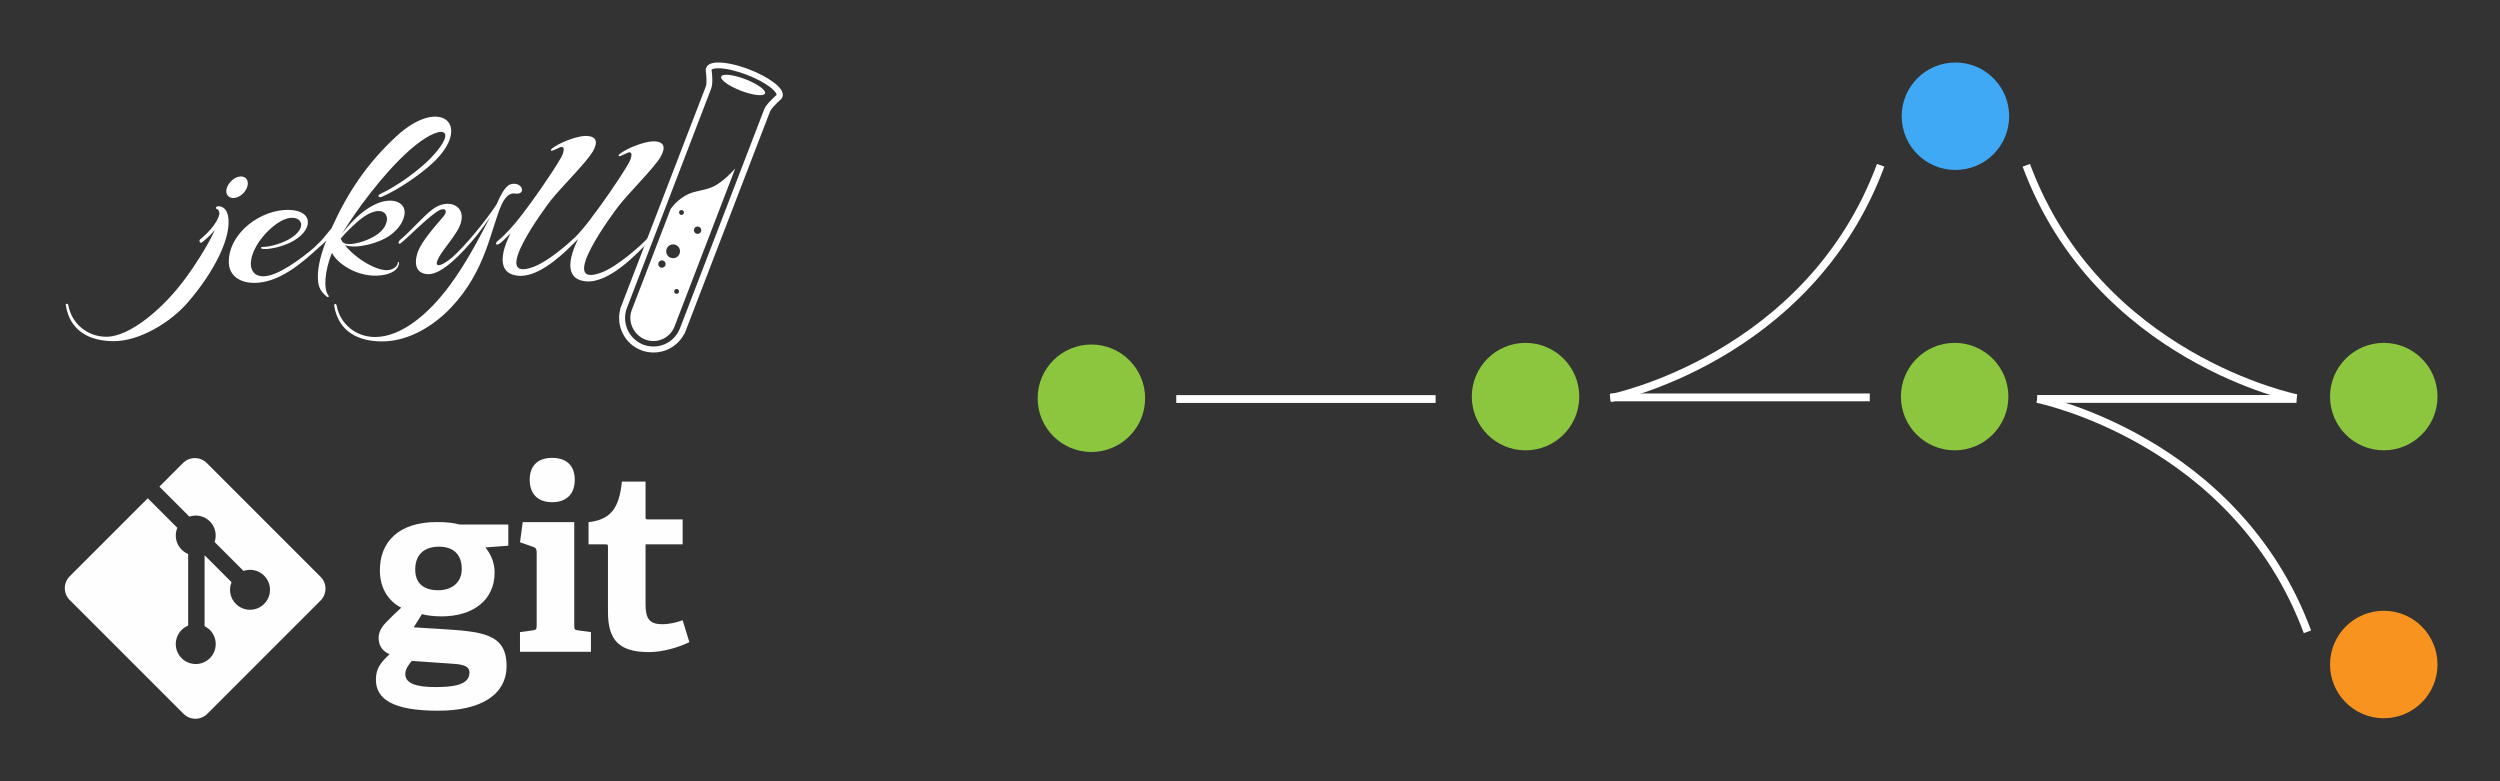 <svg xmlns="http://www.w3.org/2000/svg" xmlns:xlink="http://www.w3.org/1999/xlink" id="Layer_1" x="0" y="0" baseProfile="tiny" version="1.2" viewBox="0 0 1600 500" xml:space="preserve"><rect id="bg" width="1619" height="511" x="-7" y="-2" fill="#333"/><g><circle cx="976.343" cy="253.825" r="34.391" fill="#8CC63F"/><circle cx="1250.976" cy="253.825" r="34.391" fill="#8CC63F"/><circle cx="1525.609" cy="253.825" r="34.391" fill="#8CC63F"/><circle cx="1251.474" cy="74.391" r="34.391" fill="#3FA9F5"/><circle cx="1525.609" cy="425.284" r="34.391" fill="#F7931E"/><line x1="1030.671" x2="1196.647" y1="254.323" y2="254.323" fill="none" stroke="#FFF" stroke-miterlimit="10" stroke-width="5"/><line x1="1303.809" x2="1469.785" y1="255.32" y2="255.32" fill="none" stroke="#FFF" stroke-miterlimit="10" stroke-width="5"/><path fill="none" stroke="#FFF" stroke-miterlimit="10" stroke-width="5" d="M1303.809,255.32 c0,0,127.099,25.42,172.954,149.029"/><path fill="none" stroke="#FFF" stroke-miterlimit="10" stroke-width="5" d="M1030.671,254.822 c0,0,127.099-25.42,172.954-149.03"/><path fill="none" stroke="#FFF" stroke-miterlimit="10" stroke-width="5" d="M1469.785,254.822 c0,0-127.099-25.42-172.954-149.03"/><circle cx="698.485" cy="254.881" r="34.391" fill="#8CC63F"/><line x1="752.813" x2="918.789" y1="255.38" y2="255.38" fill="none" stroke="#FFF" stroke-miterlimit="10" stroke-width="5"/></g><g><path fill="#FEFEFE" d="M310.666,350.354c2.863,3.665,5.893,8.764,5.893,16.091c0,17.682-13.859,28.035-33.927,28.035 c-5.102,0-9.722-0.636-12.587-1.431l-5.26,8.441l15.61,0.954c27.561,1.756,43.804,2.554,43.804,23.734 c0,18.324-16.084,28.673-43.804,28.673c-28.832,0-39.824-7.329-39.824-19.911c0-7.172,3.187-10.986,8.762-16.251 c-5.259-2.223-7.009-6.203-7.009-10.506c0-3.507,1.75-6.692,4.622-9.721c2.868-3.024,6.052-6.054,9.875-9.558 c-7.803-3.823-13.699-12.107-13.699-23.897c0-18.317,12.108-30.898,36.477-30.898c6.85,0,10.995,0.631,14.659,1.593h31.065v13.537 L310.666,350.354z M263.514,423.001c-2.073,2.545-4.142,5.25-4.142,8.441c0,6.367,8.121,8.283,19.275,8.283 c9.24,0,21.825-0.647,21.825-9.238c0-5.106-6.054-5.421-13.705-5.901L263.514,423.001z M281.035,349.873 c-8.763,0-15.291,4.303-15.291,14.66c0,7.803,4.303,13.22,14.819,13.22c8.914,0,14.97-5.253,14.97-13.543 C295.533,354.816,290.115,349.873,281.035,349.873z"/><path fill="#FEFEFE" d="M332.795,417.14v-12.579l8.128-1.112c2.231-0.323,2.547-0.797,2.547-3.193v-46.833 c0-1.749-0.476-2.869-2.074-3.343l-8.601-3.03l1.752-12.899h32.978v66.104c0,2.553,0.155,2.87,2.551,3.193l8.124,1.112v12.579 H332.795z M353.35,321.408c-9.082,0-14.338-5.261-14.338-14.345c0-9.073,5.255-14.014,14.338-14.014 c9.24,0,14.497,4.942,14.497,14.014C367.846,316.146,362.59,321.408,353.35,321.408z"/><path fill="#FEFEFE" d="M441.195,410.964c-6.852,3.342-16.887,6.369-25.971,6.369c-18.956,0-26.123-7.639-26.123-25.648v-41.734 c0-0.954,0-1.594-1.278-1.594h-11.15V334.18c14.023-1.597,19.595-8.608,21.346-25.971h15.137v22.628c0,1.111,0,1.593,1.276,1.593 h22.458v15.927h-23.734v38.07c0,9.399,2.233,13.06,10.83,13.06c4.465,0,9.081-1.112,12.904-2.546L441.195,410.964z"/><g><path fill="#FEFEFE" d="M205.162,369.16l-72.838-72.833c-4.192-4.195-10.995-4.195-15.192,0l-15.124,15.126l19.185,19.186 c4.46-1.506,9.572-0.496,13.126,3.058c3.572,3.576,4.575,8.732,3.032,13.207l18.491,18.491c4.474-1.542,9.636-0.545,13.208,3.034 c4.994,4.992,4.994,13.083,0,18.077c-4.995,4.996-13.085,4.996-18.082,0c-3.755-3.758-4.684-9.275-2.782-13.902l-17.245-17.246 l-0.002,45.381c1.218,0.602,2.367,1.407,3.381,2.418c4.993,4.992,4.993,13.081,0,18.081c-4.994,4.992-13.088,4.992-18.077,0 c-4.993-5-4.993-13.089,0-18.081c1.234-1.232,2.662-2.165,4.186-2.789v-45.802c-1.524-0.623-2.95-1.549-4.186-2.789 c-3.782-3.78-4.693-9.331-2.754-13.975l-18.913-18.916l-49.943,49.94c-4.196,4.199-4.196,11.002,0,15.197l72.838,72.833 c4.193,4.195,10.995,4.195,15.194,0l72.497-72.496C209.358,380.161,209.358,373.355,205.162,369.16z"/></g></g><g><g id="test-tube_1_"><path id="tube_1_" fill="#FFF" d="M418.245,225.603L418.245,225.603c-2.71,0-5.365-0.488-7.912-1.463 c-10.621-4.064-16.257-15.607-13.331-26.337l-0.108-0.054l0.704-1.842L451.68,55.444c0.813-2.059,0.434-7.045,0.054-9.754 c-0.108-0.65-0.108-1.246,0.054-1.842l0.054-0.108c0.054-0.108,0.054-0.217,0.108-0.325c0.867-2.276,3.522-3.414,7.858-3.414 c5.202,0,12.355,1.626,19.725,4.444c6.178,2.384,11.759,5.365,15.715,8.345c4.66,3.522,6.503,6.665,5.473,9.375 c-0.054,0.108-0.108,0.217-0.163,0.325l-0.054,0.108c-0.271,0.542-0.65,0.975-1.138,1.355c-2.384,2.113-5.907,5.69-6.503,7.316 l-54.733,142.305l-0.108-0.054C434.177,220.888,426.644,225.603,418.245,225.603z M401.337,196.828l-0.163,0.379 c-3.468,9.321,1.246,19.78,10.513,23.356c2.113,0.813,4.281,1.192,6.503,1.192c7.533,0,14.144-4.498,16.908-11.488l0.217-0.488 l53.811-139.92c1.138-3.035,6.503-7.858,7.587-8.833l0.108-0.108c0.108-0.054,0.163-0.108,0.163-0.163l0.054-0.054 c0.054-0.379-0.434-2.059-4.227-4.986c-3.631-2.764-8.887-5.527-14.74-7.803c-6.828-2.655-13.71-4.227-18.371-4.227 c-3.089,0-4.118,0.65-4.281,0.975v0.054c0,0.054,0,0.108,0,0.217v0.054c0.108,0.813,1.138,8.02-0.271,11.705L401.337,196.828z"/><path id="liquid_1_" fill="#FFF" d="M470.539,107.847c0,0-7.478,8.616-14.252,11.651c-6.774,3.035-11.814,2.276-17.937,5.853 s-9.212,8.562-9.212,8.562l-24.874,64.704c-2.71,7.316,1.301,15.824,8.725,18.696c7.424,2.872,15.769-0.921,18.642-8.183l0,0 L470.539,107.847z M445.503,145.184c1.192-0.542,2.601,0,3.089,1.192c0.542,1.192,0,2.601-1.192,3.089 c-1.192,0.542-2.601,0-3.089-1.192C443.769,147.081,444.31,145.672,445.503,145.184z M435.532,134.563 c0.813-0.325,1.734,0,2.059,0.813c0.325,0.813,0,1.734-0.813,2.059c-0.813,0.325-1.734,0-2.059-0.813 C434.394,135.809,434.773,134.888,435.532,134.563z M424.585,171.141c-1.192,0.542-2.601,0-3.089-1.192 c-0.542-1.192,0-2.601,1.192-3.089c1.192-0.542,2.601,0,3.089,1.192C426.319,169.245,425.777,170.599,424.585,171.141z M426.753,162.633c-0.975-2.222,0-4.823,2.222-5.853c2.222-0.975,4.823,0,5.853,2.222c0.975,2.222,0,4.823-2.222,5.853 C430.329,165.831,427.728,164.855,426.753,162.633z M432.388,185.068c0.813-0.325,1.734,0,2.059,0.813 c0.325,0.813,0,1.734-0.813,2.059c-0.813,0.325-1.734,0-2.059-0.813C431.25,186.369,431.576,185.448,432.388,185.068z"/><ellipse id="top_1_" cx="475.602" cy="54.216" fill="#FFF" rx="3.956" ry="15.012" transform="matrix(0.359 -0.933 0.933 0.359 254.268 478.655)"/></g><path id="jekyll-text" fill="#FFF" d="M146.37,125.784c2.384,1.897,6.72,0.813,9.592-2.384c3.035-3.36,3.522-7.641,1.138-9.538 s-6.72-0.813-9.592,2.547C144.419,119.769,143.932,123.887,146.37,125.784z M139.325,132.016c-0.65,0-1.734,1.138-0.813,1.572 c1.301,0.488,1.897,1.572,1.897,3.197c-1.138,6.557-9.267,14.035-12.464,16.582c-0.813,0.813,0.325,2.547,1.138,1.897 c1.734-1.409,5.419-4.281,8.454-8.129c-4.931,11.001-14.523,25.199-18.208,30.13c-14.361,19.942-36.199,38.259-51.21,38.259 c-11.976,0-22.164-8.129-24.386-20.105c-0.163-1.301-1.897-1.572-1.572,0.163c2.71,16.42,15.336,22.76,30.618,22.76 c16.745,0,36.416-12.139,47.2-24.548c17.504-20.105,28.884-43.19,25.849-56.25C144.582,132.666,141.222,131.853,139.325,132.016z M246.948,175.693c4.606-1.138,8.454-3.685,8.454-7.695c0-0.379-0.813-0.379-0.813,0c0,2.384-2.71,4.335-5.744,4.823 c-7.153,1.138-21.351-7.316-28.071-15.932c7.153,2.71,21.839-1.246,28.721-6.178c6.394-4.606,8.941-9.7,9.429-13.873 c0.813-6.828-6.72-10.838-17.07-6.828c-6.72,2.71-14.686,8.616-22.977,19.617c8.779-14.523,26.012-38.096,42.919-53.215 c20.592-18.316,32.514-14.794,14.035,4.606c-7.641,7.966-22.001,18.316-31.918,22.814c-3.035,1.301-1.572,3.035,0.65,2.059 c10.513-4.606,24.548-14.198,33.002-22.164c25.036-24.061,4.173-42.215-23.627-16.745c-18.804,17.395-31.105,35.549-41.781,59.122 c-3.685,4.444-6.394,8.129-9.754,11.001c-0.379,0.325-0.704,0.704-0.975,1.03c-9.212,7.912-23.681,18.533-32.677,18.696 c-6.395,0.163-9.104-4.606-7.966-10.838c1.734-9.7,11.814-21.189,20.43-25.199c11.163-5.094,17.72,4.769,3.035,12.735 c-5.582,2.872-12.301,4.444-15.011,4.444c-3.197,0-2.872,1.301-0.163,1.409c4.444,0.163,11.651-1.734,16.42-4.01 c15.011-7.153,15.932-20.538-0.325-21.026c-17.72-0.65-38.909,14.523-38.746,33.49c0.163,8.616,7.045,13.223,16.42,13.223 c15.661-0.163,29.642-12.085,41.077-22.543c1.626-1.355,3.251-2.872,4.823-4.444c-4.01,10.188-6.069,19.617-5.094,26.608 c0.65,5.094,3.522,7.478,5.744,9.375c0.488,0.325,1.409,0,0.813-0.975c-3.36-4.01-2.384-15.824,2.222-27.258 C216.33,169.516,231.287,179.216,246.948,175.693z M228.144,142.475c18.316-16.42,25.524-1.734,13.873,7.153 c-6.069,4.606-18.045,8.129-21.839,5.907l-0.813-0.488c-0.488-0.813-0.975-1.572-1.301-2.384 C221.099,148.977,224.621,145.672,228.144,142.475z M329.914,123.887c7.316,0.813,4.281-8.129-3.197-5.907 c-3.36,0.975-6.557,7.316-8.941,12.897c-7.316,11.001-19.617,25.957-28.233,33.761c-7.641,6.557-14.686,8.291-6.069-4.01 c3.522-4.931,7.966-10.188,10.513-15.444c6.069-13.223-6.882-19.129-17.233-11.163c-6.069,4.606-14.198,14.198-20.592,19.454 c-1.734,1.409-1.301,3.522,0.488,2.059c5.094-4.118,14.035-13.548,21.676-19.129c6.394-4.931,8.941-1.734,5.257,2.384 c-5.094,5.907-14.035,16.095-16.257,22.652c-3.197,9.7,0.65,14.035,6.991,14.035c8.779,0,21.839-13.71,30.618-24.548 c2.872-3.685,6.069-7.966,8.779-12.085c-7.641,14.794-15.607,29.805-25.524,43.353c-14.035,19.129-31.593,33.49-48.175,33.49 c-11.976,0-22.327-8.129-24.548-20.105c-0.163-1.301-1.734-1.572-1.572,0.163c2.71,16.42,15.336,22.76,30.618,22.76 c16.745,0,32.84-9.7,44.165-21.676c22.814-24.061,25.524-51.156,32.514-66.275C324.495,123.887,327.53,123.562,329.914,123.887z M422.634,100.639c3.36-5.744,3.197-10.188-4.606-10.188c-5.907,0.163-16.582,4.281-21.514,8.129 c-1.138,1.138-0.65,1.734,0.813,1.138c0.975-0.325,2.059-0.975,3.197-1.409c5.582-3.035,3.36,3.36,2.059,5.744 c-6.72,11.651-18.479,28.071-24.711,36.199c-2.98,4.01-6.34,8.02-9.592,11.38c-6.015,5.69-17.829,15.769-26.77,19.129 c-29.046,10.838,7.966-38.584,11.001-42.54c6.882-8.616,22.164-23.573,26.77-31.051c3.36-5.744,3.197-10.188-4.606-10.188 c-5.907,0.163-16.582,4.281-21.514,8.129c-1.138,1.138-0.65,1.734,0.813,1.138c0.975-0.325,2.059-0.975,3.197-1.409 c5.582-3.035,3.36,3.36,2.059,5.744c-6.72,11.651-18.479,28.071-24.711,36.199c-5.094,6.828-11.326,13.71-16.095,17.504 c-1.897,1.572-0.813,3.035,1.138,1.734c1.734-1.138,4.281-3.685,7.153-6.72c-5.257,10.513-9.592,25.361,4.281,27.095 c11.814,1.626,25.903-10.459,34.953-19.4c0.975-0.975,2.113-2.059,3.251-3.251c0.271-0.271,0.542-0.542,0.813-0.813 c-5.257,10.513-9.538,25.307,4.335,27.041c15.173,2.059,33.978-18.316,41.293-25.795c1.409-1.409,0.975-3.848-1.409-1.409 c-4.281,4.444-18.804,17.666-29.371,21.676c-29.046,10.838,7.966-38.584,11.001-42.54 C402.692,123.128,418.028,108.172,422.634,100.639z"/></g></svg>